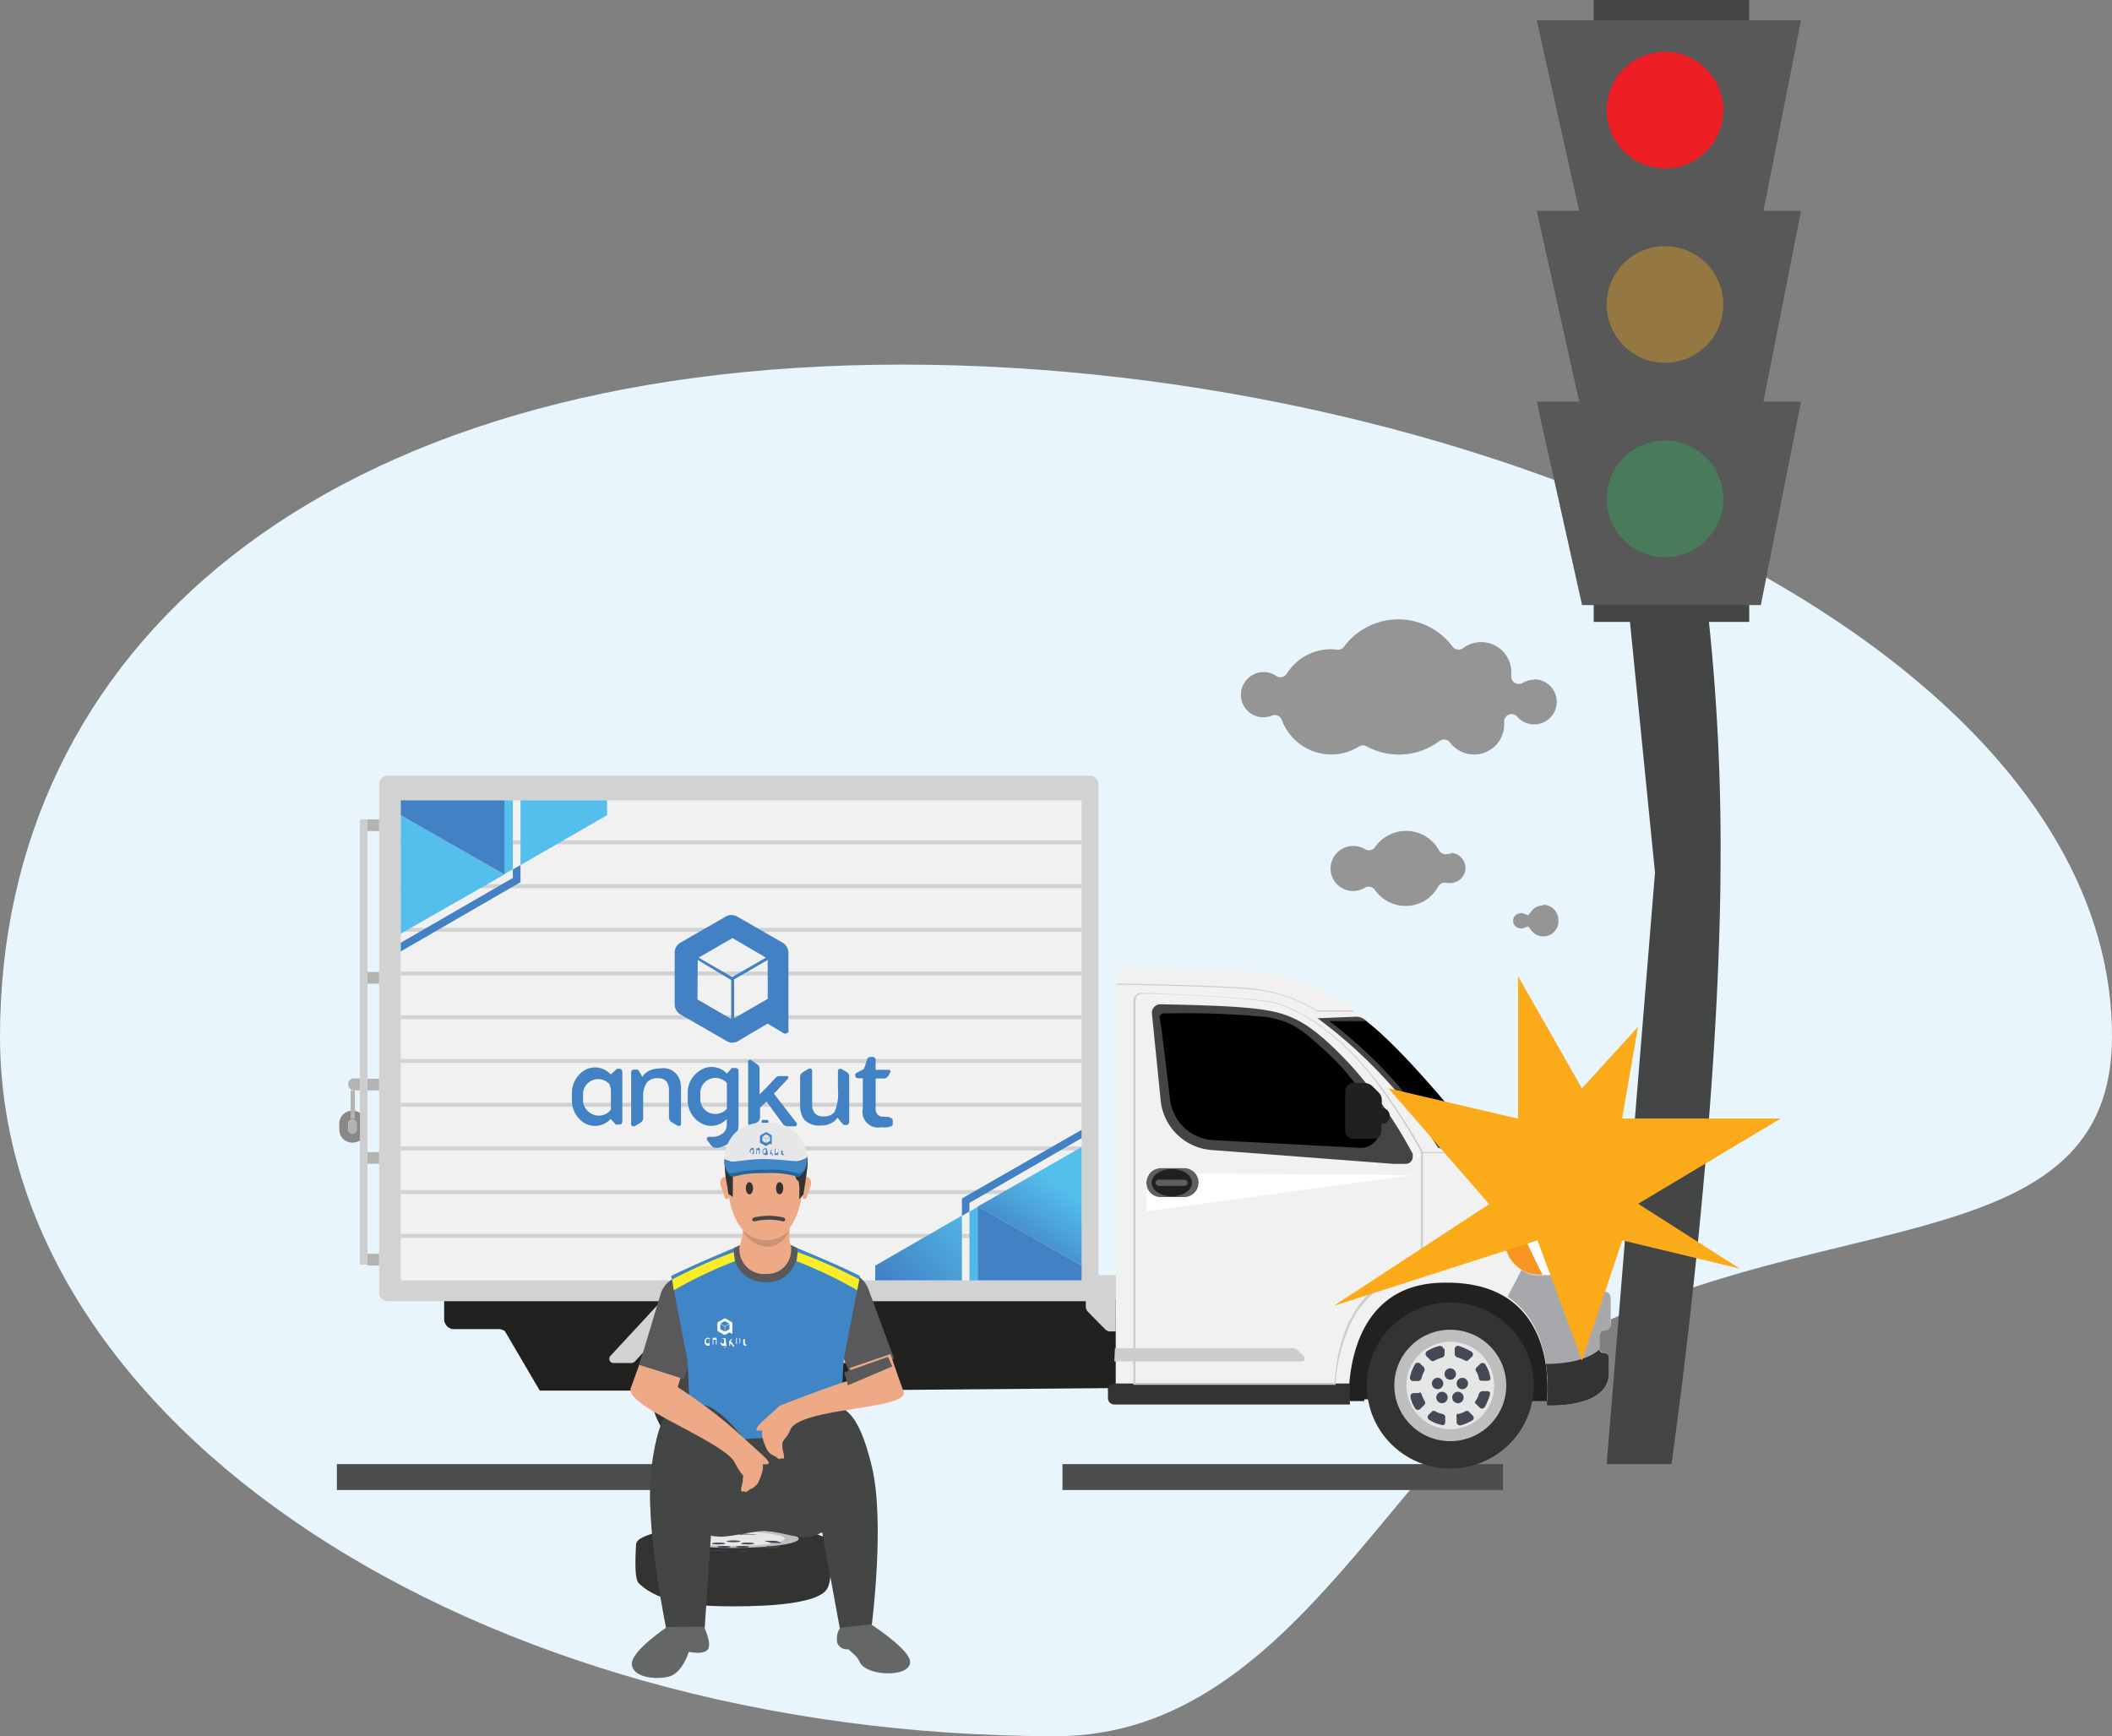 <svg xmlns="http://www.w3.org/2000/svg" xmlns:xlink="http://www.w3.org/1999/xlink" viewBox="0 0 163 134"><rect x="0" y="0" width="163" height="134" fill="#808080" stroke="none"/><defs><linearGradient id="linear-gradient" x1="100.96" y1="405.69" x2="88.35" y2="404.9" gradientTransform="matrix(0.69, 0, 0, -5.72, 6.38, 2416.03)" gradientUnits="userSpaceOnUse"><stop offset="0" stop-color="#54bfed"/><stop offset="1" stop-color="#4281c3"/></linearGradient><linearGradient id="linear-gradient-2" x1="-188.9" y1="397.37" x2="-190.21" y2="396.46" gradientTransform="matrix(6.69, 0, 0, -4.99, 1340.09, 2076.53)" xlink:href="#linear-gradient"/><linearGradient id="linear-gradient-3" x1="-194.92" y1="427.1" x2="-195.27" y2="426.49" gradientTransform="matrix(7.96, 0, 0, -9.15, 1632.75, 3999.04)" xlink:href="#linear-gradient"/><linearGradient id="linear-gradient-4" x1="-279.93" y1="381.93" x2="-292.53" y2="381.14" gradientTransform="matrix(0.69, 0, 0, -5.72, -29.55, 2385.62)" xlink:href="#linear-gradient"/><linearGradient id="linear-gradient-5" x1="-239.1" y1="363.28" x2="-240.41" y2="362.37" gradientTransform="matrix(6.68, 0, 0, -4.99, 1311.14, 2044)" xlink:href="#linear-gradient"/><linearGradient id="linear-gradient-6" x1="-213.85" y1="394.3" x2="-214.2" y2="393.68" gradientTransform="matrix(7.96, 0, 0, -9.15, 1586.6, 3973.89)" xlink:href="#linear-gradient"/></defs><title>darurat</title><g id="Layer_2" data-name="Layer 2"><g id="Layer_1-2" data-name="Layer 1"><g id="Group_4500" data-name="Group 4500"><g id="Group_4472" data-name="Group 4472"><g id="Group_2185" data-name="Group 2185"><g id="Group_1954" data-name="Group 1954"><path id="Path_1298" data-name="Path 1298" d="M69.64,28.14c45,0,93.36,22,93.36,51.86,0,17.3-21.91,13.06-41.26,23.08C108.17,110.1,100.4,134,81.5,134,36.49,134,0,109.82,0,80S24.62,28.14,69.64,28.14Z" fill="#e9f5fc"/></g></g><g id="Group_4471" data-name="Group 4471"><g id="Group_4467" data-name="Group 4467"><g id="Group_4465" data-name="Group 4465"><g id="Group_4462" data-name="Group 4462"><path id="Path_9320" data-name="Path 9320" d="M124,30h5a165.66,165.66,0,0,1,3.79,36.07C132.79,86.82,129,113,129,113h-5l3.73-45.65Z" fill="#444545"/><rect id="Rectangle_3345" data-name="Rectangle 3345" x="123" width="12" height="48" fill="#444545"/></g><g id="Group_4464" data-name="Group 4464"><path id="Path_9316" data-name="Path 9316" d="M118.6,1.56H139L135.9,17.29H122.1Z" fill="#585858"/><path id="Path_9318" data-name="Path 9318" d="M118.6,16.27H139L135.9,32H122.1Z" fill="#585858"/><path id="Path_9319" data-name="Path 9319" d="M118.6,31H139L135.9,46.7H122.1Z" fill="#585858"/></g></g><circle id="Ellipse_1466" data-name="Ellipse 1466" cx="128.5" cy="8.5" r="4.5" fill="#ed1e24"/><circle id="Ellipse_1467" data-name="Ellipse 1467" cx="128.5" cy="23.5" r="4.5" fill="#fbab19" opacity="0.37" style="isolation:isolate"/><circle id="Ellipse_1468" data-name="Ellipse 1468" cx="128.5" cy="38.5" r="4.5" fill="#2fb55d" opacity="0.37" style="isolation:isolate"/></g><g id="Group_4468" data-name="Group 4468"><rect id="Rectangle_3342" data-name="Rectangle 3342" x="26" y="113" width="34" height="2" fill="#4d4d4e"/><rect id="Rectangle_3343" data-name="Rectangle 3343" x="82" y="113" width="34" height="2" fill="#4d4d4e"/><g id="Group_4449" data-name="Group 4449"><g id="Layer_2-2" data-name="Layer 2"><g id="Layer_1-3" data-name="Layer 1"><path id="Path_9429" data-name="Path 9429" d="M26,47.5h99.11v67H26Z" fill="#fff" fill-opacity="0"/><path id="Path_9251" data-name="Path 9251" d="M27.19,86.41a.25.25,0,0,0-.23.09.28.28,0,0,0-.09.23v.45h0a.31.31,0,0,0,.32.32.38.38,0,0,0,.33-.21.2.2,0,0,0,0-.11v-.45h0a.31.31,0,0,0-.32-.32m0-.67a1,1,0,0,1,.71.28,1,1,0,0,1,.29.71v.36a.81.81,0,0,1,0,.41,1,1,0,0,1-1,.67,1,1,0,0,1-.71-.28,1,1,0,0,1-.29-.71v-.45a1,1,0,0,1,.29-.71,1,1,0,0,1,.71-.28Z" fill="#888"/><path id="Path_9252" data-name="Path 9252" d="M27.19,86.41a.29.29,0,0,0-.23.09.28.28,0,0,0-.09.23v.46a.29.29,0,0,0,.09.23.32.32,0,0,0,.23.09c.2,0,.39-.2.33-.32v-.46a.31.31,0,0,0-.33-.32m0-.67a.94.94,0,0,1,.71.28,1,1,0,0,1,.29.71v.37a.88.88,0,0,1-.12.59,1.07,1.07,0,0,1-.88.49,1,1,0,0,1-.71-.29,1,1,0,0,1-.29-.71v-.45a1,1,0,0,1,.29-.71A1,1,0,0,1,27.19,85.74Z" fill="#888"/><path id="Path_9253" data-name="Path 9253" d="M86.34,107.13l-23.58.2H41.66l-2.7-4.6a.88.88,0,0,0-.49-.15H35.1a.72.72,0,0,1-.59-.22.76.76,0,0,1-.23-.59v-1.54H86.34Z" fill="#21211f"/><path id="Path_9254" data-name="Path 9254" d="M119.4,108H104.16L103,106.78s-.79-9.09,8.76-9.09,9,9.38,9,9.38Z" fill="#21211f"/><path id="Path_9255" data-name="Path 9255" d="M119.36,108.47s4.81.29,4.81-2.49v-1.2a.33.33,0,0,0-.34-.33h0a.41.41,0,0,1-.39-.39v-1a.42.42,0,0,1,.39-.4h0a.49.49,0,0,0,.49-.49h0v-2a.49.49,0,0,0-.49-.49h0a.11.11,0,0,1-.1-.1v-.72a.4.4,0,0,0-.13-.31.44.44,0,0,0-.31-.13h-.05v-.67a3.79,3.79,0,0,0-.39-1.66c-.84-1.69-2.95-5.5-5.31-6.38l-2.17-.59s-1.18-1.34-1.67-1.34a70.92,70.92,0,0,0-8.21-8.85,1.14,1.14,0,0,0-1-.79,1.26,1.26,0,0,0-1.18-.93A13.78,13.78,0,0,0,96.39,75c-3.69-.29-8.26-.34-9.79-.39a.49.49,0,0,0-.49.49h0v31.81h0a.49.49,0,0,0-.49.49h0V108a.5.5,0,0,0,.49.49h18S103.37,99,111.49,99C120.78,98.86,119.36,108.47,119.36,108.47Z" fill="#f2f1f1"/><path id="Path_9256" data-name="Path 9256" d="M88.48,90.55v2.93l20.45-2.78Z" fill="#fff"/><path id="Path_9257" data-name="Path 9257" d="M86,106.78h18.19a14.59,14.59,0,0,0,0,1.62H86a.49.49,0,0,1-.49-.49h0v-.58a.46.46,0,0,1,.11-.39A.51.51,0,0,1,86,106.78Z" fill="#333332"/><path id="Path_9258" data-name="Path 9258" d="M109,89a33.94,33.94,0,0,0-4.81-6.85c-3-3.18-4.43-3.91-6.93-4.25-2-.29-6-.35-7.68-.39a.65.65,0,0,0-.52.23.68.68,0,0,0-.15.55l.67,6.65a4.27,4.27,0,0,0,3.94,3.82l14.06,1.07h.91a.54.54,0,0,0,.54-.54V89Z" fill="#434444"/><path id="Path_9259" data-name="Path 9259" d="M89.66,79.55l.64,5.28A3.57,3.57,0,0,0,93.67,88l11.31.59a1.49,1.49,0,0,0,1.29-.66,1.47,1.47,0,0,0,.09-1.45A18.62,18.62,0,0,0,103,81.79c-2.85-2.73-3.37-2.88-5.11-3.28a66.23,66.23,0,0,0-8.09-.29c-.2,0-.3.15-.3.35Z" fill="#010101"/><path id="Path_9260" data-name="Path 9260" d="M106.52,85.69v-.82a.75.75,0,0,0-.26-.52l-.39-.39a.81.81,0,0,0-.55-.25h-.88a.49.49,0,0,0-.49.49h0v3.08a.49.49,0,0,0,.49.49H106a.48.48,0,0,0,.49-.48h0v-.67h.15a.48.48,0,0,0,.49-.48h0a.48.48,0,0,0-.39-.49Z" fill="#221f1f" stroke="#221f1f" stroke-miterlimit="10" stroke-width="0.25"/><path id="Path_9261" data-name="Path 9261" d="M87.54,106.88h15.54v0a12.78,12.78,0,0,1,.88-4.06,7.28,7.28,0,0,1,5.8-4.75h.06V88.89h0A44.92,44.92,0,0,0,106,83.11c-2.36-3-5.55-5.36-8-5.81-2-.35-8.08-.6-9.88-.67a.47.47,0,0,0-.44.19.54.54,0,0,0-.21.44v29.62Zm15.44-.1H87.63V77.24a.63.63,0,0,1,.15-.39.59.59,0,0,1,.4-.15c1.82,0,7.82.3,9.78.64,2.42.44,5.56,2.74,7.93,5.77a45.92,45.92,0,0,1,3.78,5.78v9a6.94,6.94,0,0,0-3.84,1.76,8.53,8.53,0,0,0-2,3,14,14,0,0,0-.83,4.1Z" fill="#cecdcd"/><path id="Path_9262" data-name="Path 9262" d="M122.5,97.75v-.1a2.13,2.13,0,0,0-.67-1.61l-.55-.54a3.87,3.87,0,0,0-2.69-1.13h-2.12a.83.83,0,0,0-.78,1.22l.76,1.49a2.55,2.55,0,0,0,2.27,1.34h3.1A.74.74,0,0,0,122.5,97.75Z" fill="#fff"/><path id="Path_9263" data-name="Path 9263" d="M116.5,94.36h.59c.2.44.45.88.68,1.34.4.93.83,1.81,1.28,2.68h-.3A2.62,2.62,0,0,1,116.48,97l-.73-1.51a.79.79,0,0,1,0-.8.76.76,0,0,1,.71-.37Z" fill="#f89521"/><path id="Path_9264" data-name="Path 9264" d="M118.39,94.36l.1,0c-.06-.14-1.73-3.47-2.8-4.1a21.24,21.24,0,0,0-3.7-1.34h-2.23V89H112a27.85,27.85,0,0,1,3.64,1.34C116.7,90.94,118.39,94.36,118.39,94.36Z" fill="#cecdcd"/><line id="Line_148" data-name="Line 148" x1="119.4" y1="108.01" x2="118.18" y2="108.01" fill="none" stroke="#221f1f" stroke-miterlimit="10" stroke-width="0.25"/><line id="Line_149" data-name="Line 149" x1="105.29" y1="108.01" x2="104.16" y2="108.01" fill="none" stroke="#221f1f" stroke-miterlimit="10" stroke-width="0.25"/><path id="Path_9265" data-name="Path 9265" d="M113.65,87.76l-1.67.59v.58" fill="#cecdcd"/><path id="Path_9266" data-name="Path 9266" d="M114,89.57a7,7,0,0,1,1.34-.44V89a7.08,7.08,0,0,0-1.42.44Z" fill="#cecdcd"/><path id="Path_9267" data-name="Path 9267" d="M101.6,78.08h2.85l0-.1h-2.8a12.59,12.59,0,0,0-4.83-1.67c-2.75-.29-10.57-.4-10.67-.4V76c.1,0,7.92.1,10.67.39a11.52,11.52,0,0,1,4.83,1.67Z" fill="#cecdcd"/><path id="Path_9268" data-name="Path 9268" d="M86.11,102.76h-.39a.56.56,0,0,1-.45-.19L84,101.28a.61.61,0,0,1-.2-.45v-.4h-22l3.88,4.19a.34.34,0,0,1,0,.48.35.35,0,0,1-.24.1H64.08a.68.68,0,0,1-.27-.13l-4.31-4.64H53.32L49,105.08a.37.37,0,0,1-.26.12H47.39a.33.33,0,0,1-.26-.57l3.89-4.2H29.93a.67.67,0,0,1-.67-.67h0V60.54a.67.67,0,0,1,.67-.67H84.1a.67.67,0,0,1,.68.67h0V98.42h1.34Z" fill="#d2d2d3"/><path id="Path_9269" data-name="Path 9269" d="M89.6,90.16h1.77a1.09,1.09,0,0,1,.8.32,1.06,1.06,0,0,1,.33.8h0a1.11,1.11,0,0,1-.33.79,1.09,1.09,0,0,1-.8.32H89.6a1.09,1.09,0,0,1-.8-.32,1.1,1.1,0,0,1-.32-.8h0A1.13,1.13,0,0,1,89.6,90.16Z" fill="#5c6060"/><ellipse id="Ellipse_1449" data-name="Ellipse 1449" cx="90.44" cy="91.28" rx="1.43" ry="0.93" fill="#221f1f" stroke="#221f1f" stroke-miterlimit="10" stroke-width="0.25"/><path id="Path_9270" data-name="Path 9270" d="M89.42,91.53h2a.28.28,0,0,0,.24-.25h0a.27.27,0,0,0-.24-.23h-2a.26.26,0,0,0-.24.24h0A.29.29,0,0,0,89.42,91.53Z" fill="#5c6060"/><path id="Path_9271" data-name="Path 9271" d="M119.36,108.47s4.81.3,4.81-2.49v-1.2a.33.33,0,0,0-.34-.33h0a.63.63,0,0,1-.3-.1.56.56,0,0,1-.1-.29v-1a.42.42,0,0,1,.39-.4h0a.49.49,0,0,0,.49-.49h0v-2a.52.52,0,0,0-.14-.35.48.48,0,0,0-.34-.14s0,0-.1-.05v-.82a.46.46,0,0,0-.51-.4h0l-1.35,0h-3.1a2.47,2.47,0,0,1-1.34-.4l-1.08,2.07C120.24,102.67,119.36,108.47,119.36,108.47Z" fill="#a7a8ab"/><path id="Path_9272" data-name="Path 9272" d="M119.3,105.27a10.73,10.73,0,0,1,.06,3.2s4.81.29,4.81-2.5v-1.2a.32.32,0,0,0-.34-.32h0a.63.63,0,0,1-.3-.1.25.25,0,0,1-.09-.2C122.31,105.17,120.19,105.27,119.3,105.27Z" fill="#333332"/><rect id="Rectangle_3325" data-name="Rectangle 3325" x="30.93" y="61.77" width="52.55" height="37.05" fill="#f2f1f1"/><path id="Path_9273" data-name="Path 9273" d="M118.72,98.47h3.1a.66.66,0,0,0,.67-.67h0v-.09a2.34,2.34,0,0,0-.67-1.66l-.55-.55a3.77,3.77,0,0,0-2.69-1.12h-2.12a.85.85,0,0,0-.73.4,1,1,0,0,0,0,.81l.72,1.49A2.72,2.72,0,0,0,118.72,98.47Zm-.11-4.11a3.58,3.58,0,0,1,2.66,1.13l.54.54a2.31,2.31,0,0,1,.68,1.61v.11a.69.69,0,0,1-.68.67h-3.1a2.45,2.45,0,0,1-2.21-1.34l-.74-1.51a.77.77,0,0,1,0-.79.8.8,0,0,1,.67-.4Z" fill="#cecdcd"/><path id="Path_9274" data-name="Path 9274" d="M86,105.07h14.5a.21.21,0,0,0,.19-.23.22.22,0,0,0,0-.11l-.44-.44a.73.73,0,0,0-.54-.24H86.05" fill="#cecdcd"/><rect id="Rectangle_3326" data-name="Rectangle 3326" x="27.78" y="63.24" width="0.58" height="34.36" fill="#cecdcd"/><rect id="Rectangle_3327" data-name="Rectangle 3327" x="28.36" y="63.24" width="0.9" height="0.9" fill="#b3b3b3"/><rect id="Rectangle_3328" data-name="Rectangle 3328" x="28.36" y="75.02" width="0.9" height="0.9" fill="#b3b3b3"/><rect id="Rectangle_3329" data-name="Rectangle 3329" x="28.36" y="83.26" width="0.9" height="0.9" fill="#b3b3b3"/><path id="Path_9275" data-name="Path 9275" d="M27.77,84.16h-.45A.46.46,0,0,1,27,84a.44.44,0,0,1-.13-.32h0a.44.44,0,0,1,.45-.45h.45Z" fill="#b3b3b3"/><rect id="Rectangle_3330" data-name="Rectangle 3330" x="28.36" y="88.92" width="0.9" height="0.9" fill="#b3b3b3"/><rect id="Rectangle_3331" data-name="Rectangle 3331" x="28.36" y="96.77" width="0.9" height="0.9" fill="#b3b3b3"/><path id="Path_9276" data-name="Path 9276" d="M27.06,84.16v2.19h.33V84.16" fill="#b3b3b3"/><path id="Path_9277" data-name="Path 9277" d="M27.19,87.51h0a.32.32,0,0,1-.23-.09.3.3,0,0,1-.09-.24v-.45A.29.29,0,0,1,27,86.5a.32.32,0,0,1,.23-.09h0a.34.34,0,0,1,.24.09.33.33,0,0,1,.09.23v.45C27.58,87.31,27.39,87.51,27.19,87.51Z" fill="#b3b3b3"/><path id="Path_9278" data-name="Path 9278" d="M104.65,78.47a1.08,1.08,0,0,1,.89.44c1.22,1.62,6.44,7,8,8.66a.4.4,0,0,1,0,.58.3.3,0,0,1-.13.09l-1.42.58-1-.23a37.27,37.27,0,0,0-9.3-10Z" fill="#434444"/><path id="Path_9279" data-name="Path 9279" d="M105.44,78.81h-2.85a34.54,34.54,0,0,1,8.5,9.29l.94.2,1.62-.67S108.49,81.11,105.44,78.81Z" fill="#010101"/><g id="Group_4469" data-name="Group 4469"><ellipse id="Ellipse_1450" data-name="Ellipse 1450" cx="56.6" cy="106.93" rx="6.44" ry="6.41" fill="#333332"/><ellipse id="Ellipse_1451" data-name="Ellipse 1451" cx="56.6" cy="106.93" rx="4.32" ry="4.3" fill="#bfbebe"/><ellipse id="Ellipse_1452" data-name="Ellipse 1452" cx="56.6" cy="106.93" rx="3.39" ry="3.38" fill="#e5e6e6"/><path id="Path_9280" data-name="Path 9280" d="M58.57,108.11a1.77,1.77,0,0,0,.25-.54.33.33,0,0,1,.24-.2h.4a.25.25,0,0,1,.2.09.31.31,0,0,1,.05.21,4,4,0,0,1-.4.93.26.26,0,0,1-.37.06h0l-.29-.3C58.52,108.35,58.52,108.2,58.57,108.11Z" fill="#454856"/><path id="Path_9281" data-name="Path 9281" d="M58.82,106.39a1.87,1.87,0,0,0-.2-.53.23.23,0,0,1,.05-.3l.3-.29a.26.26,0,0,1,.37,0l0,0a2.58,2.58,0,0,1,.42,1,.26.26,0,0,1-.06.21.25.25,0,0,1-.2.09H59.1C58.91,106.59,58.82,106.49,58.82,106.39Z" fill="#454856"/><path id="Path_9282" data-name="Path 9282" d="M56.17,104.09v.45a.28.28,0,0,1-.2.24,2.55,2.55,0,0,0-.59.25.24.24,0,0,1-.3-.06l-.3-.29a.26.26,0,0,1,0-.37l0,0a3.27,3.27,0,0,1,1-.43A.27.27,0,0,1,56.17,104.09Z" fill="#454856"/><path id="Path_9283" data-name="Path 9283" d="M57.76,105a3.13,3.13,0,0,0-.6-.24.32.32,0,0,1-.2-.25v-.39a.28.28,0,0,1,.09-.19.27.27,0,0,1,.21-.05,4.7,4.7,0,0,1,1,.44.26.26,0,0,1,.09.35l0,0L58,105A.2.2,0,0,1,57.76,105Z" fill="#454856"/><path id="Path_9284" data-name="Path 9284" d="M55.48,108.94a1.74,1.74,0,0,0,.54.19c.1.05.2.1.2.24v.4a.25.25,0,0,1-.09.2.23.23,0,0,1-.2,0,2.86,2.86,0,0,1-.94-.38.28.28,0,0,1-.07-.38l0,0,.3-.29a.2.2,0,0,1,.25,0Z" fill="#454856"/><path id="Path_9285" data-name="Path 9285" d="M54.59,105.86a1.42,1.42,0,0,0-.2.53.32.32,0,0,1-.25.2h-.39a.27.27,0,0,1-.2-.09.3.3,0,0,1,0-.21,3.43,3.43,0,0,1,.4-1,.27.27,0,0,1,.37-.07l0,0,.3.29A.32.32,0,0,1,54.59,105.86Z" fill="#454856"/><path id="Path_9286" data-name="Path 9286" d="M57.2,109.14a2.9,2.9,0,0,0,.54-.19.22.22,0,0,1,.3,0l.3.3a.28.28,0,0,1,0,.37l0,0a3.55,3.55,0,0,1-.94.4.24.24,0,0,1-.2-.06.21.21,0,0,1-.09-.19v-.39a.22.22,0,0,1,.14-.3Z" fill="#454856"/><path id="Path_9287" data-name="Path 9287" d="M54.39,107.62a2.61,2.61,0,0,0,.24.54.22.22,0,0,1-.05.29l-.3.29a.25.25,0,0,1-.36,0l0,0a2.41,2.41,0,0,1-.4-.93.25.25,0,0,1,.25-.29h.39C54.29,107.42,54.35,107.47,54.39,107.62Z" fill="#454856"/><circle id="Ellipse_1453" data-name="Ellipse 1453" cx="57.54" cy="106.78" r="0.44" fill="#454856"/><circle id="Ellipse_1454" data-name="Ellipse 1454" cx="57.2" cy="107.86" r="0.44" fill="#454856"/><circle id="Ellipse_1455" data-name="Ellipse 1455" cx="55.97" cy="107.86" r="0.44" fill="#454856"/><circle id="Ellipse_1456" data-name="Ellipse 1456" cx="55.62" cy="106.78" r="0.44" fill="#454856"/><circle id="Ellipse_1457" data-name="Ellipse 1457" cx="56.6" cy="106.05" r="0.44" fill="#454856"/></g><g id="Group_4470" data-name="Group 4470"><path id="Path_9322" data-name="Path 9322" d="M56.61,117.7c4.14,0,7.51.66,7.51,1.48,0,.16.18,2.85-.32,3.5-.69,1-3.84,1.3-7.2,1.3-2.7,0-5.68-.2-7.3-1.78-.41-.37-.21-2.74-.21-3C49.09,118.36,52.46,117.7,56.61,117.7Z" fill="#333332"/><ellipse id="Ellipse_1451-2" data-name="Ellipse 1451-2" cx="56.61" cy="118.76" rx="5.04" ry="0.71" fill="#bfbebe"/><ellipse id="Ellipse_1452-2" data-name="Ellipse 1452-2" cx="56.61" cy="118.76" rx="3.96" ry="0.56" fill="#e5e6e6"/><path id="Path_9280-2" data-name="Path 9280-2" d="M58.9,119.43a1.4,1.4,0,0,0,.29-.09.9.9,0,0,1,.28,0h.47l.22,0q.09,0,.06,0a2.27,2.27,0,0,1-.46.16l-.22,0-.24,0-.34-.05C58.85,119.47,58.85,119.44,58.9,119.43Z" fill="#454856"/><path id="Path_9281-2" data-name="Path 9281-2" d="M59.19,119a.63.63,0,0,0-.23-.08c-.07,0-.05,0,.06,0l.34,0h.46a1.38,1.38,0,0,1,.48.17s0,0-.06,0a.87.87,0,0,1-.23,0h-.49C59.3,119,59.19,119,59.19,119Z" fill="#454856"/><path id="Path_9282-2" data-name="Path 9282-2" d="M56.09,118.29v.08a.68.68,0,0,1-.23,0l-.69,0a1.93,1.93,0,0,1-.34,0l-.35,0c-.06,0-.08,0-.07,0a.32.32,0,0,1,.14,0l1.2-.07A.8.8,0,0,1,56.09,118.29Z" fill="#454856"/><path id="Path_9283-2" data-name="Path 9283-2" d="M58,118.44l-.69,0a.59.59,0,0,1-.23,0v-.07s0,0,.1,0h.24l1.2.07a.32.32,0,0,1,.14,0s0,0-.08,0l-.35,0A1.82,1.82,0,0,1,58,118.44Z" fill="#454856"/><path id="Path_9284-2" data-name="Path 9284-2" d="M55.29,119.66l.64,0c.11,0,.22,0,.22,0v.06s0,0-.1,0h-.24c-.39,0-.75,0-1.09-.06a.28.28,0,0,1-.13,0s0,0,.07,0l.35,0Z" fill="#454856"/><path id="Path_9285-2" data-name="Path 9285-2" d="M54.26,118.91A.63.63,0,0,0,54,119a1,1,0,0,1-.29,0h-.46l-.23,0s-.08,0-.06,0a1.57,1.57,0,0,1,.46-.16.86.86,0,0,1,.22,0h.24l.34,0C54.31,118.88,54.31,118.89,54.26,118.91Z" fill="#454856"/><path id="Path_9286-2" data-name="Path 9286-2" d="M57.3,119.7l.62,0a1.36,1.36,0,0,1,.35,0l.35,0c.05,0,.08,0,.07,0a.28.28,0,0,1-.13,0c-.34,0-.7,0-1.09.06a1,1,0,0,1-.24,0c-.07,0-.11,0-.1,0v-.06C57.08,119.73,57.16,119.7,57.3,119.7Z" fill="#454856"/><path id="Path_9287-2" data-name="Path 9287-2" d="M54,119.35a1.52,1.52,0,0,0,.28.09c.08,0,.05,0,0,0l-.35.05h-.24l-.21,0a1.14,1.14,0,0,1-.47-.16s.12,0,.29,0h.46A.57.57,0,0,1,54,119.35Z" fill="#454856"/><ellipse id="Ellipse_1453-2" data-name="Ellipse 1453-2" cx="57.7" cy="119.13" rx="0.52" ry="0.07" fill="#454856"/><ellipse id="Ellipse_1454-2" data-name="Ellipse 1454-2" cx="57.3" cy="119.38" rx="0.52" ry="0.07" fill="#454856"/><ellipse id="Ellipse_1455-2" data-name="Ellipse 1455-2" cx="55.86" cy="119.38" rx="0.52" ry="0.07" fill="#454856"/><ellipse id="Ellipse_1456-2" data-name="Ellipse 1456-2" cx="55.46" cy="119.13" rx="0.52" ry="0.07" fill="#454856"/><ellipse id="Ellipse_1457-2" data-name="Ellipse 1457-2" cx="56.61" cy="118.96" rx="0.52" ry="0.07" fill="#454856"/></g><ellipse id="Ellipse_1458" data-name="Ellipse 1458" cx="111.93" cy="106.93" rx="6.44" ry="6.41" fill="#333332"/><ellipse id="Ellipse_1459" data-name="Ellipse 1459" cx="111.93" cy="106.93" rx="4.32" ry="4.3" fill="#bfbebe"/><ellipse id="Ellipse_1460" data-name="Ellipse 1460" cx="111.93" cy="106.93" rx="3.39" ry="3.38" fill="#e5e6e6"/><path id="Path_9288" data-name="Path 9288" d="M113.89,108.11a1.56,1.56,0,0,0,.25-.54.36.36,0,0,1,.25-.2h.4a.25.25,0,0,1,.19.09.27.27,0,0,1,0,.21,4,4,0,0,1-.39.93.26.26,0,0,1-.37.06h0l-.3-.3C113.85,108.35,113.8,108.2,113.89,108.11Z" fill="#454856"/><path id="Path_9289" data-name="Path 9289" d="M114.14,106.39a1.62,1.62,0,0,0-.2-.53.23.23,0,0,1,0-.3l.3-.29a.26.26,0,0,1,.37,0l0,0a2.54,2.54,0,0,1,.4,1,.3.3,0,0,1,0,.21.27.27,0,0,1-.2.09h-.4C114.24,106.59,114.14,106.49,114.14,106.39Z" fill="#454856"/><path id="Path_9290" data-name="Path 9290" d="M111.49,104.09v.45a.26.26,0,0,1-.2.24,2.63,2.63,0,0,0-.6.25.23.23,0,0,1-.29-.06l-.3-.29a.26.26,0,0,1,0-.37l0,0a3.13,3.13,0,0,1,1-.43.28.28,0,0,1,.31.24Z" fill="#454856"/><path id="Path_9291" data-name="Path 9291" d="M113.06,105a3.32,3.32,0,0,0-.59-.24.31.31,0,0,1-.2-.25v-.39c0-.14.15-.29.29-.24a4.51,4.51,0,0,1,1,.44.25.25,0,0,1,.08.35l0,0-.3.29A.2.2,0,0,1,113.06,105Z" fill="#454856"/><path id="Path_9292" data-name="Path 9292" d="M110.8,108.94a1.74,1.74,0,0,0,.54.19c.1.05.2.1.2.24v.4a.25.25,0,0,1-.09.2.25.25,0,0,1-.21,0,2.81,2.81,0,0,1-.93-.38.26.26,0,0,1-.08-.37l0,0,.3-.29A.23.23,0,0,1,110.8,108.94Z" fill="#454856"/><path id="Path_9293" data-name="Path 9293" d="M109.91,105.86a1.62,1.62,0,0,0-.2.53.31.31,0,0,1-.24.2h-.4a.25.25,0,0,1-.2-.09.26.26,0,0,1-.05-.21,3.4,3.4,0,0,1,.39-1,.27.27,0,0,1,.37-.07l0,0,.3.29A.32.32,0,0,1,109.91,105.86Z" fill="#454856"/><path id="Path_9294" data-name="Path 9294" d="M112.52,109.14a2.47,2.47,0,0,0,.54-.19.22.22,0,0,1,.3,0l.3.3a.25.25,0,0,1,0,.36l0,0a3.55,3.55,0,0,1-.94.4.27.27,0,0,1-.21-.06.23.23,0,0,1-.09-.19v-.39a.22.22,0,0,1,.1-.28l0,0Z" fill="#454856"/><path id="Path_9295" data-name="Path 9295" d="M109.72,107.62a2.2,2.2,0,0,0,.25.54.23.23,0,0,1-.06.29l-.3.29a.25.25,0,0,1-.36,0l0,0a2.2,2.2,0,0,1-.39-.93.24.24,0,0,1,.24-.29h.4C109.57,107.42,109.67,107.47,109.72,107.62Z" fill="#454856"/><circle id="Ellipse_1461" data-name="Ellipse 1461" cx="112.86" cy="106.78" r="0.44" fill="#454856"/><circle id="Ellipse_1462" data-name="Ellipse 1462" cx="112.52" cy="107.86" r="0.44" fill="#454856"/><circle id="Ellipse_1463" data-name="Ellipse 1463" cx="111.29" cy="107.86" r="0.44" fill="#454856"/><circle id="Ellipse_1464" data-name="Ellipse 1464" cx="110.95" cy="106.78" r="0.44" fill="#454856"/><circle id="Ellipse_1465" data-name="Ellipse 1465" cx="111.93" cy="106.05" r="0.44" fill="#454856"/><rect id="Rectangle_3332" data-name="Rectangle 3332" x="30.93" y="64.86" width="52.55" height="0.31" fill="#d2d2d3"/><rect id="Rectangle_3333" data-name="Rectangle 3333" x="30.93" y="68.24" width="52.55" height="0.31" fill="#d2d2d3"/><rect id="Rectangle_3334" data-name="Rectangle 3334" x="30.93" y="71.61" width="52.55" height="0.31" fill="#d2d2d3"/><rect id="Rectangle_3335" data-name="Rectangle 3335" x="30.93" y="74.98" width="52.55" height="0.31" fill="#d2d2d3"/><rect id="Rectangle_3336" data-name="Rectangle 3336" x="30.93" y="78.36" width="52.55" height="0.31" fill="#d2d2d3"/><rect id="Rectangle_3337" data-name="Rectangle 3337" x="30.93" y="81.73" width="52.55" height="0.31" fill="#d2d2d3"/><rect id="Rectangle_3338" data-name="Rectangle 3338" x="30.93" y="85.11" width="52.55" height="0.31" fill="#d2d2d3"/><rect id="Rectangle_3339" data-name="Rectangle 3339" x="30.93" y="88.48" width="52.55" height="0.31" fill="#d2d2d3"/><rect id="Rectangle_3340" data-name="Rectangle 3340" x="30.93" y="91.85" width="52.55" height="0.31" fill="#d2d2d3"/><rect id="Rectangle_3341" data-name="Rectangle 3341" x="30.93" y="95.23" width="52.55" height="0.31" fill="#d2d2d3"/><path id="Path_9296" data-name="Path 9296" d="M75.51,93.11l-.69.4v5.32h.69Z" fill="url(#linear-gradient)"/><path id="Path_9297" data-name="Path 9297" d="M67.55,97.68v1.14h6.69v-5Z" fill="url(#linear-gradient-2)"/><path id="Path_9298" data-name="Path 9298" d="M74.24,92.5v1.34l.58-.34v-.66l8.66-5V87.2Z" fill="#4281c3"/><path id="Path_9299" data-name="Path 9299" d="M83.48,88.53v9.15l-8-4.57Z" fill="url(#linear-gradient-3)"/><path id="Path_9300" data-name="Path 9300" d="M83.48,97.68v1.14h-8V93.11Z" fill="#4281c3"/><path id="Path_9308" data-name="Path 9308" d="M38.89,67.49l.69-.4V61.77h-.69Z" fill="url(#linear-gradient-4)"/><path id="Path_9309" data-name="Path 9309" d="M46.85,62.92V61.77H40.17v5Z" fill="url(#linear-gradient-5)"/><path id="Path_9310" data-name="Path 9310" d="M40.17,68.09V66.76l-.59.34v.66l-8.65,5v.67Z" fill="#4281c3"/><path id="Path_9311" data-name="Path 9311" d="M30.93,72.06V62.92l8,4.57Z" fill="url(#linear-gradient-6)"/><path id="Path_9312" data-name="Path 9312" d="M30.93,62.92V61.77h8v5.72Z" fill="#4281c3"/></g></g><g id="Group_4441" data-name="Group 4441"><path id="Path_9301" data-name="Path 9301" d="M57,80.33,59.24,79l1.21.73a.28.28,0,0,0,.4-.1.3.3,0,0,0,0-.16V73.53a.91.91,0,0,0-.46-.78l-3.48-2a.88.88,0,0,0-.91,0l-3.48,2a.9.9,0,0,0-.45.78v4a.93.93,0,0,0,.45.77l3.48,2A.88.88,0,0,0,57,80.33Zm2.25-3.24-2.59,1.5v-3l2.59-1.5ZM56.53,72.4l2.58,1.51-2.6,1.5-2.59-1.5Zm-2.68,1.69,2.58,1.55v3l-2.6-1.5Z" fill="#4281c3"/><path id="Path_9302" data-name="Path 9302" d="M50.92,82.47a1.88,1.88,0,0,0-.8.16,1.3,1.3,0,0,0-.55.49h0l-.25-.46a.2.2,0,0,0-.19-.11h-.19a.23.23,0,0,0-.23.22v4a.16.16,0,0,0,.16.16h0a.14.14,0,0,0,.09,0l.46-.27a.44.44,0,0,0,.22-.38V84.73a1.9,1.9,0,0,1,.27-1.16,1,1,0,0,1,.86-.35.83.83,0,0,1,.67.25,1.1,1.1,0,0,1,.19.61v2.15a.44.44,0,0,0,.22.39l.47.28h.08a.16.16,0,0,0,.16-.16h0V84.06a2.51,2.51,0,0,0-.08-.67A1.34,1.34,0,0,0,50.92,82.47Z" fill="#4281c3"/><path id="Path_9303" data-name="Path 9303" d="M65.38,82.76l-.46-.27h-.08a.17.17,0,0,0-.17.16v1.42a3.6,3.6,0,0,1-.26,1.75,1,1,0,0,1-.86.34.77.77,0,0,1-.67-.25,1,1,0,0,1-.2-.6V82.63a.16.16,0,0,0-.16-.16h-.08l-.47.28a.44.44,0,0,0-.22.38v2.15a1.91,1.91,0,0,0,.08.63,1.19,1.19,0,0,0,.33.59,1.61,1.61,0,0,0,1.15.37,1.76,1.76,0,0,0,.81-.17,1.23,1.23,0,0,0,.52-.44v0l.39.49a.25.25,0,0,0,.18.08h.11a.22.22,0,0,0,.22-.22h0V83.15A.43.43,0,0,0,65.38,82.76Z" fill="#4281c3"/><path id="Path_9304" data-name="Path 9304" d="M68.59,86.19a1.81,1.81,0,0,1-.4,0,.61.61,0,0,1-.45-.16.65.65,0,0,1-.16-.5V83.24h.59a.44.44,0,0,0,.41-.23l.13-.25a.14.14,0,0,0-.06-.19.11.11,0,0,0-.07,0h-1V81.8a.22.22,0,0,0-.22-.22h-.21a.25.25,0,0,0-.21.15l-.26.77-.52.28A.21.21,0,0,0,66,83v0a.22.22,0,0,0,.22.22h.37v2.35A1.2,1.2,0,0,0,68,87a2.07,2.07,0,0,0,.5,0,2.1,2.1,0,0,0,.24-.06.21.21,0,0,0,.16-.21v-.26a.22.22,0,0,0-.24-.2h0Z" fill="#4281c3"/><path id="Path_9305" data-name="Path 9305" d="M57,82.66a.22.22,0,0,0-.22-.23h-.18a.22.22,0,0,0-.11,0l-.39.43h0A1.61,1.61,0,0,0,54,82.64a2,2,0,0,0-.92,1.75h0v.47h0a2,2,0,0,0,.9,1.75,1.61,1.61,0,0,0,2.11-.25v.44h0a.84.84,0,0,1-.24.62,1.3,1.3,0,0,1-.94.32h-.2a.14.14,0,0,0-.15.13.15.15,0,0,0,0,.1l.32.43a.53.53,0,0,0,.5.19,2,2,0,0,0,1.1-.55A1.75,1.75,0,0,0,57,86.75Zm-.9,2.92h0a1.19,1.19,0,0,1-1.66.11,1.18,1.18,0,0,1-.39-.78.14.14,0,0,1,0-.09v-.47a.14.14,0,0,1,0-.09,1.17,1.17,0,0,1,1.27-1.06,1.22,1.22,0,0,1,.78.39h0Z" fill="#4281c3"/><path id="Path_9306" data-name="Path 9306" d="M59.73,84.41l1.07-1.14a.16.16,0,0,0,0-.22.16.16,0,0,0-.09,0h-.53a.47.47,0,0,0-.33.14l-.73.79-.5.49v-2a.38.38,0,0,0-.15-.3l-.42-.3a.23.23,0,0,0-.31,0,.23.23,0,0,0,0,.14v4.73a.16.16,0,0,0,.16.16h.08l.47-.28a.46.46,0,0,0,.21-.39v-.74l.5-.47,1.26,1.73a.47.47,0,0,0,.36.18h.57a.15.15,0,0,0,.15-.14.12.12,0,0,0,0-.09Z" fill="#4281c3"/><path id="Path_9307" data-name="Path 9307" d="M47.82,82.49h-.1a.15.15,0,0,0-.1,0l-.48.44h0a1.62,1.62,0,0,0-2.1-.28,2.07,2.07,0,0,0-.9,1.76h0v.46h0a2.07,2.07,0,0,0,.9,1.77,1.63,1.63,0,0,0,2.09-.28h0l.39.43a.16.16,0,0,0,.11,0h.18a.22.22,0,0,0,.22-.22h0V82.72A.23.23,0,0,0,47.82,82.49Zm-.67,1.6v1.55h0v0a1.17,1.17,0,0,1-1.65.22A1.14,1.14,0,0,1,45,85v-.64a1.17,1.17,0,0,1,1.26-1.07,1.19,1.19,0,0,1,.79.4h0Z" fill="#4281c3"/></g></g></g><path id="Path_9321" data-name="Path 9321" d="M122.09,84l4.33-4.75-1.23,7.08h12.24l-11,6.58,7.84,5-9.07-2.18-3.1,9.28-3.44-9.28-15.73,5.06,12-7.85L107.16,84l10,2.34v-11Z" fill="#fbab19"/><circle id="Ellipse_1469" data-name="Ellipse 1469" cx="57" cy="107" r="5" fill="#454546"/><g id="cigarette"><path id="Path_9326" data-name="Path 9326" d="M119.11,69.88a1.09,1.09,0,0,0-.9.43l-.27.33-.4-.15a.29.29,0,0,0-.18,0,.57.57,0,0,0-.58.58.58.58,0,0,0,.58.58.39.39,0,0,0,.18,0l.4-.15.27.34a1.15,1.15,0,0,0,.9.43A1.16,1.16,0,0,0,120.27,71a1.18,1.18,0,0,0-1.16-1.17h0Z" fill="#959595"/><path id="Path_9327" data-name="Path 9327" d="M118.4,52.46a1.76,1.76,0,0,0-.89.25.59.59,0,0,1-.8-.21.6.6,0,0,1-.07-.39,1.79,1.79,0,0,0,0-.23,2.32,2.32,0,0,0-2.32-2.32h0a2.33,2.33,0,0,0-1.4.46.58.58,0,0,1-.81-.11h0a5.22,5.22,0,0,0-8.38,0,.56.56,0,0,1-.54.23A4,4,0,0,0,99.31,52a.58.58,0,0,1-.8.18h0a1.73,1.73,0,0,0-2.42.45,1.73,1.73,0,0,0,2.07,2.6.59.59,0,0,1,.76.31v0a4.07,4.07,0,0,0,5.2,2.45,4.59,4.59,0,0,0,.77-.38.57.57,0,0,1,.59,0,5.21,5.21,0,0,0,5.62-.42.58.58,0,0,1,.81.12,2.33,2.33,0,0,0,3.25.46,2.3,2.3,0,0,0,.93-1.85.28.28,0,0,0,0-.13.59.59,0,0,1,.48-.67.57.57,0,0,1,.53.2,1.74,1.74,0,1,0,1.32-2.89Z" fill="#959595"/><path id="Path_9328" data-name="Path 9328" d="M112,65.91a.84.84,0,0,0-.27,0,.59.59,0,0,1-.67-.28,2.9,2.9,0,0,0-3.94-1.14,2.79,2.79,0,0,0-1,.89.58.58,0,0,1-.78.16,1.75,1.75,0,0,0-2.65,1.49,1.74,1.74,0,0,0,1.74,1.74h0a1.77,1.77,0,0,0,.9-.25.58.58,0,0,1,.78.16,2.89,2.89,0,0,0,4,.74,3,3,0,0,0,.89-1,.57.57,0,0,1,.67-.27,1.24,1.24,0,0,0,.27,0,1.16,1.16,0,1,0,0-2.32Z" fill="#959595"/></g></g></g><g id="Group_4499" data-name="Group 4499"><g id="Group_4498" data-name="Group 4498"><g id="Group_4497" data-name="Group 4497"><g id="Group_4479" data-name="Group 4479"><g id="Group_4380" data-name="Group 4380"><path id="Path_9199" data-name="Path 9199" d="M63.5,100.8a1.9,1.9,0,0,1,1.07-2.46h0A1.9,1.9,0,0,1,67,99.44v0L69,104.85l-3.37,1.27Z" fill="#59595b"/></g><g id="Group_4382" data-name="Group 4382"><path id="Path_9209" data-name="Path 9209" d="M54.58,101a1.9,1.9,0,0,0-1.19-2.41h0A1.9,1.9,0,0,0,51,99.83v0l-1.65,5.48,3.43,1.1Z" fill="#59595b"/></g><path id="Path_9215" data-name="Path 9215" d="M60.73,96s3.68,1.48,5.64,2.48l-1.25,6.43c-.11,1.24-.25,6.17-.25,7.45s.21,4.29.21,4.29a27.47,27.47,0,0,1-12,0s.22-2.9.22-4.29-.15-6.21-.26-7.45l-1.24-6.43c2-1,5.63-2.48,5.63-2.48Z" fill="#4086c6"/><path id="Path_9216" data-name="Path 9216" d="M65,115.36c0,.47.06.78.06.78a27.45,27.45,0,0,1-11.9,0l.05-.78a27.31,27.31,0,0,0,11.8,0Z" fill="#faed27"/><path id="Path_9217" data-name="Path 9217" d="M61.52,96.34a2.34,2.34,0,0,1-2,2.61,2.55,2.55,0,0,1-.39,0,2.32,2.32,0,0,1-2.49-2.12,2.07,2.07,0,0,1,0-.5,4.9,4.9,0,0,1,2.46-.6A4.23,4.23,0,0,1,61.52,96.34Z" fill="#59595b"/><g id="Neck"><path id="Neck-2" d="M57.27,94.07a3.82,3.82,0,0,1-.19,2.09,1.92,1.92,0,0,0,1.64,2.16,1.6,1.6,0,0,0,.38,0,1.83,1.83,0,0,0,1.95-1.7,1.78,1.78,0,0,0,0-.46s-.29-.32,0-2.09C61.3,92.11,57.27,94.07,57.27,94.07Z" fill="#eea986"/><path id="Lips" d="M60.87,95s-1.37,1.58-3.54,0a2.36,2.36,0,0,0,1.88,1.23A1.77,1.77,0,0,0,60.87,95Z" fill="#cb9274"/></g><g id="Ears"><g id="Group_4394" data-name="Group 4394"><path id="Path_9218" data-name="Path 9218" d="M56.2,90.94s0,0,0,0a.24.24,0,0,0-.13-.07.36.36,0,0,0-.27,0,.5.5,0,0,0-.21.42,1.53,1.53,0,0,0,.11.47l.23.63a.27.27,0,0,0,.07.13.18.18,0,0,0,.25-.07h0c.08-.13,0-.24,0-.37s0-.33,0-.49l0-.54v-.09Z" fill="#eea986"/></g><g id="Group_4395" data-name="Group 4395"><path id="Path_9219" data-name="Path 9219" d="M62,90.94a.08.08,0,0,1,0,0,.19.19,0,0,1,.12-.07.36.36,0,0,1,.27,0,.48.48,0,0,1,.21.42,1.29,1.29,0,0,1-.11.47l-.22.63a.22.22,0,0,1-.08.13.17.17,0,0,1-.24-.07h0c-.08-.13,0-.24,0-.37s0-.33,0-.49,0-.36,0-.54A.28.28,0,0,1,62,90.94Z" fill="#eea986"/></g></g><g id="Head"><g id="Group_4396" data-name="Group 4396"><path id="Path_9220" data-name="Path 9220" d="M58.63,87.17s-2.87.43-2.44,4.66,3,3.88,3.13,3.87,2.54.07,2.73-5.09C62.05,90.61,62.14,86.79,58.63,87.17Z" fill="#eea986"/></g><g id="Group_4397" data-name="Group 4397"><path id="Path_9221" data-name="Path 9221" d="M56.21,92.14l.35.25a1.6,1.6,0,0,1,0-.31,2.18,2.18,0,0,1,0-.25v-.49l0-1c0-.13,0-.32.15-.31a.37.37,0,0,1,.2.07,2.7,2.7,0,0,0,.55.24,1.36,1.36,0,0,0,.29.06H58c0-.05,0-.08-.08-.11L57.53,90a.64.64,0,0,1-.15-.13c-.08-.1.21,0,.25,0l.28.07.61.16a7.67,7.67,0,0,0,.81.15,2.12,2.12,0,0,0,.87,0s.07,0,.07,0l0,0c-.07,0-.13-.11-.2-.15l-.28-.2a2.7,2.7,0,0,0,.8.21l.65.08s.13.86.33.93.1,1.45.1,1.45l.34-.39c.1-.64.2-1.27.28-1.91a2.85,2.85,0,0,0,0-1,.88.88,0,0,0-.64-.65,1.35,1.35,0,0,0-.74-1.28,2.82,2.82,0,0,0-1.06-.31c-.18,0-.36,0-.53-.05a2.61,2.61,0,0,0-.55-.08l-.32,0a2.64,2.64,0,0,0-2,1.1l-.11.15a2.17,2.17,0,0,0-.27.6,4.07,4.07,0,0,0-.14,1.25,9.6,9.6,0,0,0,.21,1.6S56.21,92.14,56.21,92.14Z" fill="#333"/></g></g><g id="Eye"><ellipse id="Ellipse_1447" data-name="Ellipse 1447" cx="57.84" cy="91.71" rx="0.28" ry="0.47" fill="#333"/><ellipse id="Ellipse_1448" data-name="Ellipse 1448" cx="60.17" cy="91.71" rx="0.28" ry="0.47" fill="#333"/></g><g id="Group_4399" data-name="Group 4399"><path id="Path_9224" data-name="Path 9224" d="M56,103l.3-.17.16.1s0,0,.06,0v-.8a.11.11,0,0,0-.06-.1l-.45-.26a.13.13,0,0,0-.12,0l-.46.26a.13.13,0,0,0-.06.1v.53a.13.13,0,0,0,.06.1l.46.26A.11.11,0,0,0,56,103Zm.3-.42-.34.2v-.39l.34-.2Zm-.36-.62.34.2-.34.2-.34-.2Zm-.35.23.34.2v.39l-.34-.2Z" fill="#fff"/><path id="Path_9225" data-name="Path 9225" d="M55.24,103.24l-.1,0-.07.06h0l0-.06H55a0,0,0,0,0,0,0h0v.52a0,0,0,0,0,0,0h0l.06,0a.05.05,0,0,0,0,0v-.19a.29.29,0,0,1,0-.16.14.14,0,0,1,.11,0,.11.11,0,0,1,.08,0,.13.13,0,0,1,0,.08v.28a.05.05,0,0,0,0,0l.06,0h0a0,0,0,0,0,0,0v-.35a.28.28,0,0,0,0-.09A.19.19,0,0,0,55.24,103.24Z" fill="#fff"/><path id="Path_9226" data-name="Path 9226" d="M57.13,103.28l-.06,0h0a0,0,0,0,0,0,0v.19a.59.59,0,0,1,0,.23.12.12,0,0,1-.11,0s-.06,0-.09,0a.19.19,0,0,1,0-.08v-.35a0,0,0,0,0,0,0h0l-.06,0a.05.05,0,0,0,0,0v.28a.22.22,0,0,0,0,.08.2.2,0,0,0,0,.08.3.3,0,0,0,.15,0l.1,0a.22.22,0,0,0,.07-.06h0l0,.06h0a0,0,0,0,0,0,0v-.45a.05.05,0,0,0,0,0Z" fill="#fff"/><path id="Path_9227" data-name="Path 9227" d="M57.55,103.73h0a0,0,0,0,1-.06,0,.07.07,0,0,1,0-.06v-.3h.08a.05.05,0,0,0,0,0l0,0s0,0,0,0h-.14v-.1s0,0,0,0h0l0,0,0,.1-.07,0a0,0,0,0,0,0,0h0s0,0,0,0h0v.31a.16.16,0,0,0,.18.18h.09s0,0,0,0v0a0,0,0,0,0,0,0Z" fill="#fff"/><path id="Path_9228" data-name="Path 9228" d="M56,103.26a0,0,0,0,0,0,0h0l0,.06h0a.22.22,0,0,0-.28,0,.29.29,0,0,0-.12.23h0v.06h0a.29.29,0,0,0,.12.23.23.23,0,0,0,.28,0v.06h0a.11.11,0,0,1,0,.08.2.2,0,0,1-.13,0h0a0,0,0,0,0,0,0h0l0,.05s0,0,.07,0A.27.27,0,0,0,56,104a.27.27,0,0,0,.06-.17Zm-.12.39h0a.14.14,0,0,1-.21,0,.21.21,0,0,1-.06-.1v-.09a.17.17,0,0,1,.17-.14.23.23,0,0,1,.1,0h0Z" fill="#fff"/><path id="Path_9229" data-name="Path 9229" d="M56.39,103.49l.14-.15s0,0,0,0h-.08l0,0-.1.1-.07.07v-.27s0,0,0,0l0,0h0s0,0,0,0v.62a0,0,0,0,0,0,0h0l.06,0a.05.05,0,0,0,0,0v-.1l.07-.06.16.22a.05.05,0,0,0,.05,0h.07a0,0,0,0,0,0,0h0Z" fill="#fff"/><path id="Path_9230" data-name="Path 9230" d="M54.83,103.24h0l-.06.06h0a.2.2,0,0,0-.27,0,.27.27,0,0,0-.12.23h0v.06h0a.27.27,0,0,0,.12.23.2.2,0,0,0,.27,0h0l0,.06h0a0,0,0,0,0,0,0v-.52a0,0,0,0,0,0,0h0Zm-.08.21v.2h0a.16.16,0,0,1-.22,0,.14.14,0,0,1-.05-.1h0v-.08a.15.15,0,0,1,.16-.14.22.22,0,0,1,.11,0h0Z" fill="#fff"/></g><path id="Path_9231" data-name="Path 9231" d="M51.88,98.75a38.77,38.77,0,0,1,4.75-2.11l.09.7A34.66,34.66,0,0,0,52,99.58Z" fill="#faed27"/><path id="Path_9232" data-name="Path 9232" d="M66.32,98.75a39.46,39.46,0,0,0-4.75-2.11l-.09.7a34,34,0,0,1,4.68,2.24Z" fill="#faed27"/><path id="Path_9233" data-name="Path 9233" d="M55.89,89.43s.25.42,3.06.42c3,0,3.33-.52,3.33-.52s0-2.7-3.2-2.7S55.89,89.43,55.89,89.43Z" fill="#e6e7e8"/><path id="Path_9234" data-name="Path 9234" d="M62.29,89.69c0,.27-.32,1.12-.75,1.12a7.31,7.31,0,0,0-2.46-.28c-2.19,0-2.24.36-2.64.24s-.55-1-.55-1v-.31a.9.9,0,0,0,.65.19c.48,0,1.25-.19,2.41-.19s2.13.17,2.66.16a1,1,0,0,0,.67-.28Z" fill="#4086c6"/><path id="Path_9235" data-name="Path 9235" d="M62.18,90.14c-.14.32-.37.67-.64.67a7.31,7.31,0,0,0-2.46-.28c-2.19,0-2.24.36-2.64.24a.83.83,0,0,1-.4-.5.59.59,0,0,0,.28.26c.42.13.47-.25,2.76-.25a7.62,7.62,0,0,1,2.56.29C61.85,90.57,62,90.37,62.18,90.14Z" fill="#22679b"/><g id="Group_4400" data-name="Group 4400"><path id="Path_9236" data-name="Path 9236" d="M59.18,88.41l.25-.14.13.08s0,0,0,0,0,0,0,0v-.65a.09.09,0,0,0,0-.08l-.38-.22a.09.09,0,0,0-.1,0l-.38.22a.09.09,0,0,0-.05.08v.44a.09.09,0,0,0,.05.08l.38.22A.09.09,0,0,0,59.18,88.41Zm.25-.35-.29.16V87.9l.29-.17Zm-.3-.51.28.16-.28.17-.28-.17Zm-.29.18.28.17v.32l-.28-.16Z" fill="#4281c3"/><path id="Path_9237" data-name="Path 9237" d="M58.52,88.64l-.09,0-.06,0h0l0,0s0,0,0,0h0a0,0,0,0,0,0,0v.43a0,0,0,0,0,0,0h0l.05,0s0,0,0,0V88.9a.15.15,0,0,1,0-.13.1.1,0,0,1,.09,0,.09.09,0,0,1,.07,0,.14.14,0,0,1,0,.07h0v.22a.05.05,0,0,0,0,0l.06,0s0,0,0,0h0v-.29a.15.15,0,0,0,0-.07.13.13,0,0,0-.16-.11Z" fill="#4281c3"/><path id="Path_9238" data-name="Path 9238" d="M60.1,88.68l-.05,0h0a0,0,0,0,0,0,0v.15A.63.63,0,0,1,60,89a.11.11,0,0,1-.09,0,.08.08,0,0,1-.07,0,.08.08,0,0,1,0-.07h0v-.27a0,0,0,0,0,0,0h0l-.05,0s0,0,0,0V89a.16.16,0,0,0,0,.07.16.16,0,0,0,0,.07.18.18,0,0,0,.13,0l.08,0a.1.1,0,0,0,.06,0h0l0,0h0a0,0,0,0,0,0,0v-.38a.08.08,0,0,0,0,0Z" fill="#4281c3"/><path id="Path_9239" data-name="Path 9239" d="M60.45,89.05H60.4a.06.06,0,0,1,0,0,.08.08,0,0,1,0,0v-.25h.07s0,0,0,0l0,0a0,0,0,0,0,0,0h-.12v-.08l0,0h0a0,0,0,0,0,0,0l0,.08-.06,0a0,0,0,0,0,0,0h0s0,0,0,0h0V89a.13.13,0,0,0,.15.15h.08s0,0,0,0v0a0,0,0,0,0,0,0Z" fill="#4281c3"/><path id="Path_9240" data-name="Path 9240" d="M59.18,88.66a0,0,0,0,0,0,0h0a0,0,0,0,0,0,0l0,0h0a.18.18,0,0,0-.23,0,.22.22,0,0,0-.1.19h0v.05h0a.23.23,0,0,0,.1.2.2.2,0,0,0,.23,0v0h0a.09.09,0,0,1,0,.07.18.18,0,0,1-.1,0h0s0,0,0,0h0l0,.05,0,0a.23.23,0,0,0,.12-.06.2.2,0,0,0,.06-.14Zm-.1.32h0a.13.13,0,0,1-.18,0,.18.18,0,0,1,0-.09h0v-.06a.13.13,0,0,1,.14-.12.14.14,0,0,1,.08,0h0Z" fill="#4281c3"/><path id="Path_9241" data-name="Path 9241" d="M59.48,88.86l.12-.13v0h-.07a.05.05,0,0,0,0,0l-.08.09,0,0v-.22s0,0,0,0l0,0s0,0,0,0a0,0,0,0,0,0,0v.52a0,0,0,0,0,0,0h0l.05,0a.05.05,0,0,0,0,0V89l0,0,.14.18a0,0,0,0,0,0,0h.06s0,0,0,0h0Z" fill="#4281c3"/><path id="Path_9242" data-name="Path 9242" d="M58.19,88.65h0l0,0h0a.17.17,0,0,0-.23,0,.23.23,0,0,0-.1.19h0v0h0a.24.24,0,0,0,.1.19.18.18,0,0,0,.23,0h0l0,.05h0s0,0,0,0v-.43a0,0,0,0,0,0,0Zm-.08.17V89h0a.13.13,0,0,1-.18,0,.12.12,0,0,1,0-.08v-.07a.12.12,0,0,1,.13-.12.13.13,0,0,1,.09,0h0Z" fill="#4281c3"/></g><path id="Path_9243" data-name="Path 9243" d="M58.77,86.66s0-.22.07-.22h.37a.1.1,0,0,1,.1.1h0v.11Z" fill="#4180c2"/><path id="Path_9360" data-name="Path 9360" d="M58.21,94.12a4.71,4.71,0,0,1,2.24,0" fill="none" stroke="#444545" stroke-linecap="round" stroke-width="0.3"/></g><g id="Group_4496" data-name="Group 4496"><path id="Path_9358" data-name="Path 9358" d="M58.92,111c3.88,0,7,1.61,7,3.59a4.49,4.49,0,0,1-3.32,4c-.91.25-2.46-.43-3.7-.43-.65,0-2.82.53-3.51.43a3.72,3.72,0,0,1-3.52-3.9.53.53,0,0,0,0-.13C51.9,112.61,55.05,111,58.92,111Z" fill="#444545"/><path id="Path_9359" data-name="Path 9359" d="M54,108.37c2.23.13,5.2,5.31,5.2,5.31s1.92-5.18,3.93-5.31,3.11.53,4.15,4.79,0,12.27,0,12.27l-2.45.32-1.69-9.19H55l-.62,9.19-2.85.52s-1.86-8.63-1.24-13.11S51.77,108.24,54,108.37Z" fill="#444545"/></g><path id="Path_9361" data-name="Path 9361" d="M52.75,105.61l-3.07-1.24s-.48,1.36-1,2.76,6.94,4,8,5.7a5.55,5.55,0,0,0,.53.88c.26.32.12.13.12.47s-.17.67-.12.86.13,0,.24.07.12.06.2,0a.49.49,0,0,0,.18-.14,1.36,1.36,0,0,0,.65-.48,4.11,4.11,0,0,0,.4-1.13V113s.47.09.45-.1-.56-.67-.56-.67l-1.23-1.11a36.7,36.7,0,0,0-5.24-4.06Z" fill="#eea986"/><path id="Path_9364" data-name="Path 9364" d="M65.63,106.1,69,104.89l-.38-1-3.34,1Z" fill="#59595b"/><path id="Path_9366" data-name="Path 9366" d="M64.84,125.63a1.53,1.53,0,0,0-.2,1.23.81.81,0,0,0,.83.43s.11.09.55.5.2.78,1.22,1.15,2.94.3,3-.64-3-2.92-3-2.92Z" fill="#656666"/><path id="Path_9367" data-name="Path 9367" d="M54.32,125.54s.62,1.24.33,1.73-1.49.22-1.49.22-.49,1.69-1.6,1.93-2.77,0-2.8-1,2.71-2.84,2.71-2.84Z" fill="#656666"/></g><path id="Path_9368" data-name="Path 9368" d="M65.57,105.59l3.16-1.08s.47,1.44,1,2.87-7.64,1.2-8.7,2.89a2.38,2.38,0,0,1-.38.68c-.26.32-.27.34-.27.67s.17.68.12.88-.13,0-.24.07-.12.06-.2,0a.65.65,0,0,1-.18-.15,1.17,1.17,0,0,1-.65-.48,3.89,3.89,0,0,1-.41-1.14v-.4s-.48.09-.45-.1.56-.68.56-.68l1.25-1.12s4.06-1.62,5.85-2.09Z" fill="#eea986"/></g><path id="Path_9369" data-name="Path 9369" d="M49.3,105.33l3.43,1.09.3-1-3.38-1.07Z" fill="#59595b"/><path id="Path_9370" data-name="Path 9370" d="M65.44,106.92l3.43-1.46-.34-.74-3.38,1.2Z" fill="#59595b"/></g></g></g></g></svg>